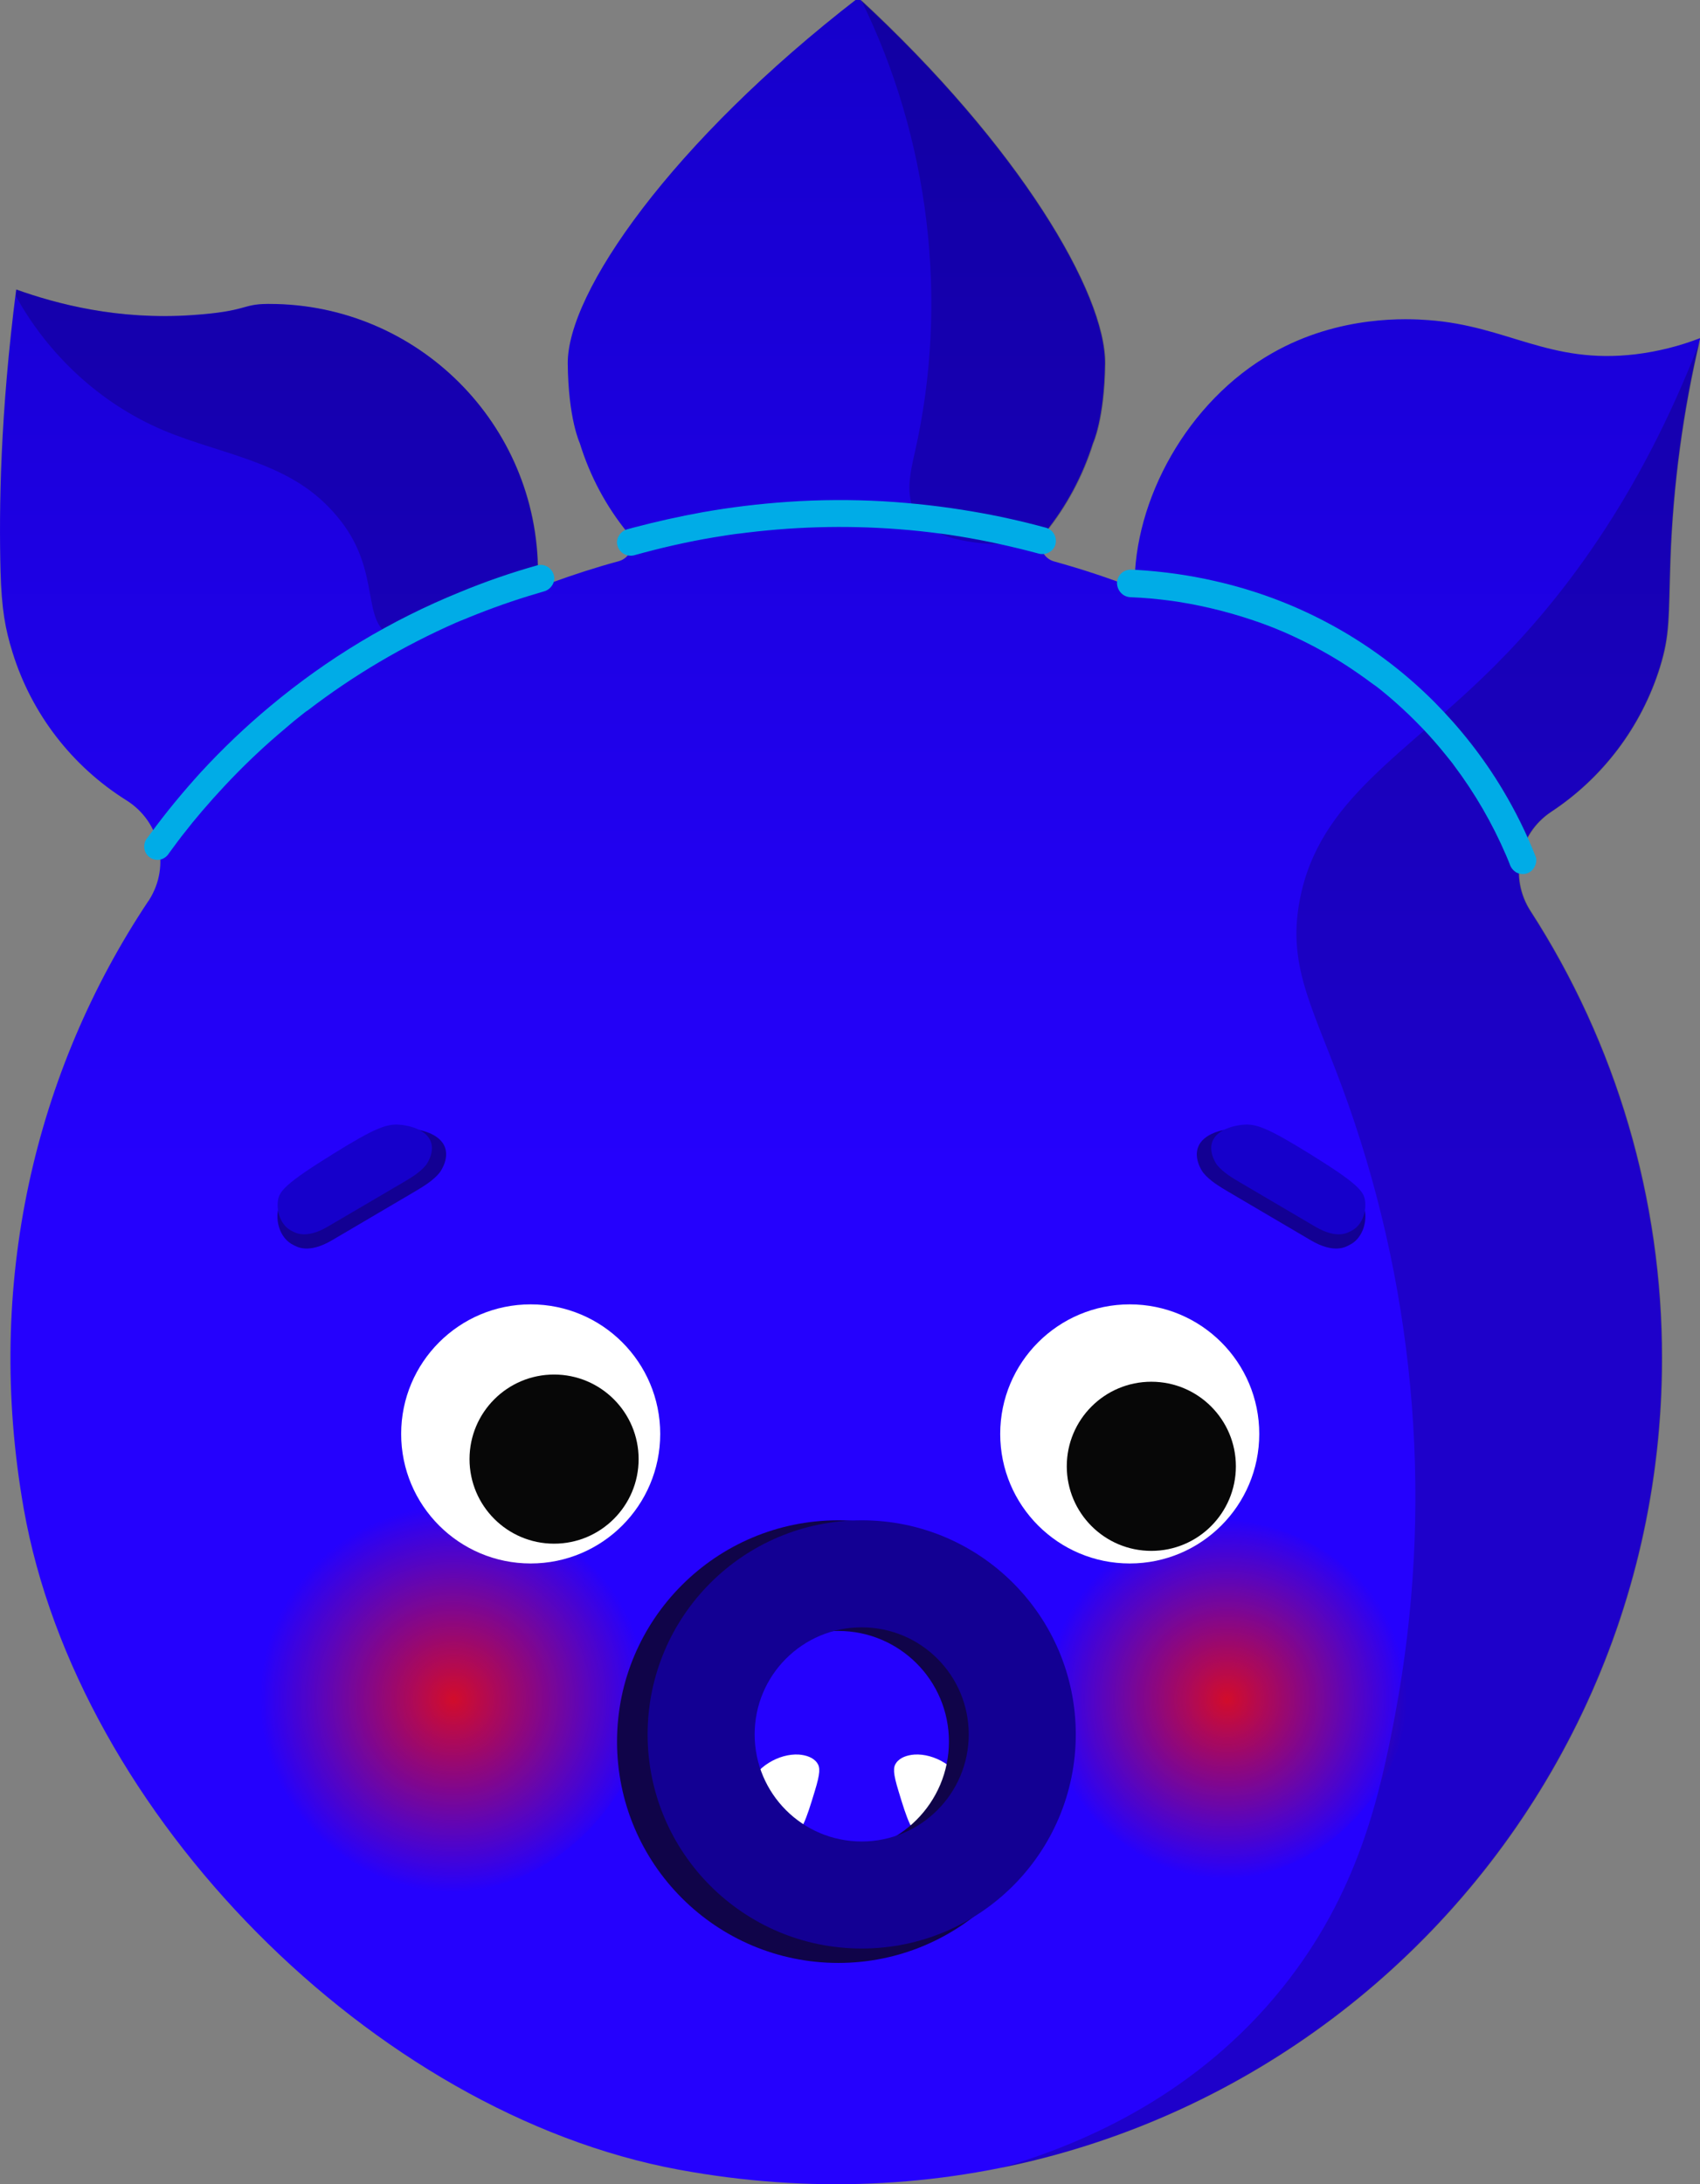 <svg
  version="1.1"
  id="blueberry-octo-profile-level-four"
  xmlns="http://www.w3.org/2000/svg"
  xmlns:xlink="http://www.w3.org/1999/xlink"
  x="0px"
  y="0px"
  viewBox="0 0 945 1213.9"
  style="enable-background: new 0 0 945 1213.9"
  xml:space="preserve"
>
  <rect x="0" y="0" width="945" height="1213.9" fill="#808080" stroke="none"/>
  <style type="text/css">
    .st0-blueberry-octo-level-four {
      fill: url(#SVGID_1_);
    }
    .st1-blueberry-octo-level-four {
      opacity: 0.2;
    }
    .st2-blueberry-octo-level-four {
      fill: #00ace7;
    }
    .st3-blueberry-octo-level-four {
      fill: url(#SVGID_00000118359887341069059460000005850580012415393205_);
    }
    .st4-blueberry-octo-level-four {
      fill: url(#SVGID_00000134950547533600233100000017525069569242817434_);
    }
    .st5-blueberry-octo-level-four {
      fill: #ffffff;
    }
    .st6-blueberry-octo-level-four {
      fill: #070707;
    }
    .st7-blueberry-octo-level-four {
      fill: #130093;
    }
    .st8-blueberry-octo-level-four {
      fill: #1600cb;
    }
    .st9-blueberry-octo-level-four {
      fill: #100449;
    }
  </style>
  <linearGradient
    id="SVGID_1_"
    gradientUnits="userSpaceOnUse"
    x1="472.504"
    y1="1843.05"
    x2="472.504"
    y2="913.22"
    gradientTransform="matrix(1 0 0 -1 0 1750)"
  >
    <stop offset="0.1" style="stop-color: #1600cb" />
    <stop offset="0.81" style="stop-color: #2501fd" />
  </linearGradient>
  <path
    class="st0-blueberry-octo-level-four"
    d="M862,451.3c28.9-19,50.3-47.4,60.6-80.3c5.7-18.5,4.8-27.3,5.9-60.2c1.5-41.4,7-82.6,16.6-122.9
	c-11.6,4.5-23.7,7.5-36,9c-47.9,5.7-71-15.8-115.1-19c-10.8-0.8-49.1-3.1-86.7,18.3C660,223,630.1,278,630.7,326.6v0.2
	c-14.7-5.7-29.6-10.6-44.8-14.8c-5.3-1.5-8.4-7-6.9-12.3c0.4-1.3,1-2.6,1.9-3.7c11.9-14.7,20.9-31.6,26.6-49.7
	c0,0,6.3-13.4,6.7-44.2c0.4-39-47.5-120.7-137.1-203.3c-104.1,80.4-161.9,164-161.5,203.3c0.3,30.7,6.7,44.2,6.7,44.2
	c5.6,18.2,14.6,35.1,26.6,49.8c3.5,4.2,2.9,10.5-1.3,13.9c-1.1,0.9-2.3,1.5-3.7,1.9c-12.6,3.4-24.9,7.4-37,11.8
	c-3,1.1-6.4-0.4-7.5-3.5c-0.2-0.6-0.4-1.3-0.4-2c0-82.4-66.8-149.3-149.3-149.3c-0.4,0-0.7,0-1.1,0c-14.5,0.1-10.9,4.1-41.7,6.2
	C65.6,178,31.4,168.9,9,160.9c-8.9,69.3-9.6,121.8-8.7,156.5c0.6,21.4,2.6,32.1,6.7,45.3c10.6,34.1,33.1,63.2,63.3,82.1
	C89.1,456.6,94.8,481.2,83,500c-0.2,0.3-0.4,0.7-0.7,1C19.8,594.9-8.9,713.2,13.2,838.5c30,169.9,194.4,335.9,364.1,367.3
	c292,53.9,546.5-168.8,546.5-450.9c0.1-88.2-25.3-174.6-73.1-248.6C838.8,487.9,843.8,463.5,862,451.3z"
  />
  <g class="st1-blueberry-octo-level-four">
    <path
      d="M508.6,251.1c-2.6,11.4-5.5,24,0.3,34.1c5.2,9.1,16.1,13.2,26.4,15.2c14.5,2.8,29.5,2.7,44-0.3c0.4-1.5,1-2.8,2-4
		c11.9-14.7,21-31.6,26.6-49.7c0,0,6.3-13.4,6.7-44.2c0.4-38.8-47.1-120-136-202.4C516.6,76.8,527.6,167.2,508.6,251.1z"
    />
    <path
      d="M90.5,239c17.4,7.4,35.8,11.7,53.4,18.6c19.9,7.7,33.8,16.9,45.6,32c22.4,28.8,11.1,56,28,63.8c6.3,2.9,12.6,1.3,54-18
		c10.6-5,20.3-9.5,28.8-13.7c-0.7-1-1.1-2.2-1.1-3.4c0-82.4-66.9-149.3-149.3-149.3c-0.4,0-0.7,0-1.1,0c-14.5,0.1-10.9,4.1-41.7,6.2
		c-41.3,2.8-75.5-6.3-97.9-14.3c-0.2,1.2-0.3,2.4-0.4,3.6C26.9,197.4,55.9,224.3,90.5,239z"
    />
    <path
      d="M862.3,451.3c28.9-19,50.3-47.4,60.6-80.3c5.8-18.5,4.8-27.3,5.9-60.2c1.4-40.9,6.9-81.5,16.2-121.3
		c-34,88.4-78.1,144.4-113.5,179.9c-50.7,50.9-98.2,74.4-109,130.8c-7.4,38.8,8.8,61.8,26.9,113.2C787.7,722,796.8,838.8,775.7,952
		c-8.8,46.7-20.8,100.3-62.9,152.8c-46.3,57.7-107.7,86-156.8,100.1c210-42.2,368.1-227.6,368.1-450c0.1-88.2-25.3-174.6-73.1-248.6
		C839.1,487.9,844.2,463.5,862.3,451.3z"
    />
  </g>
  <path
    class="st2-blueberry-octo-level-four"
    d="M94,474.1c1.4-1.9,2.8-3.8,4.2-5.7l2.2-2.9l0.5-0.7l0.4-0.5l-0.7,0.9c0.4-0.5,0.8-1,1.2-1.5
	c3.4-4.4,6.9-8.7,10.5-12.9c8.3-9.7,17.1-19.1,26.3-28c5.2-5,10.4-9.8,15.9-14.5c2.9-2.5,5.8-4.9,8.7-7.4c1.5-1.2,3-2.4,4.5-3.6
	l2.3-1.8l1.1-0.8c0.6-0.5-0.7,0.5-0.6,0.5l0.7-0.5c25.4-19.5,53.1-35.8,82.4-48.7c1.6-0.7,3.2-1.3,4.8-2l-1.8,0.8
	c12.1-5.1,24.4-9.6,37-13.5c3-0.9,6-1.8,9-2.7c3.8-1.1,6.5-5.4,5.2-9.2c-1.2-3.9-5.2-6.3-9.2-5.2c-14.6,4.1-29,9.1-43,14.9
	c-38.2,15.5-73.7,36.9-105.3,63.3c-13.6,11.3-26.5,23.6-38.5,36.6c-9.9,10.9-19.3,22.2-28,34.1l-2.6,3.5c-1,1.7-1.3,3.8-0.8,5.8
	c1.1,4,5.2,6.3,9.2,5.2C91.4,477,93,475.8,94,474.1L94,474.1z"
  />
  <path
    class="st2-blueberry-octo-level-four"
    d="M352.5,308.6c14.7-4.1,29.5-7.5,44.5-10c4.9-0.8,9.8-1.6,14.8-2.2l-2,0.3c29.7-4,59.7-4.9,89.6-2.6
	c8.2,0.6,16.3,1.5,24.5,2.6l-2-0.3c15,2,30,4.9,44.7,8.5c3.7,0.9,7.3,1.8,10.9,2.8c3.8,1,8.3-1.3,9.2-5.2c1-4-1.3-8.1-5.2-9.2
	c-13.2-3.6-26.6-6.6-40.1-8.9c-16.7-2.9-33.5-4.8-50.4-5.8c-17.7-1-35.4-0.9-53,0.3c-16,1.1-31.9,3-47.6,5.8
	c-12.7,2.3-25.3,5.1-37.8,8.4l-4.1,1.1c-3.8,1.1-6.5,5.4-5.2,9.2C344.4,307.3,348.5,309.6,352.5,308.6L352.5,308.6z"
  />
  <path
    class="st2-blueberry-octo-level-four"
    d="M628.5,331.9c7.6,0.3,15.1,1,22.6,2l-2-0.3c16.3,2.2,32.4,6,48,11.3c5.3,1.8,10.6,3.8,15.7,6l-1.8-0.8
	c13.4,5.7,26.4,12.5,38.6,20.5c3.3,2.2,6.5,4.4,9.7,6.7c1.6,1.2,3.2,2.4,4.8,3.5c1.1,0.8-1.2-0.9-0.1-0.1l1.1,0.8l2.3,1.8
	c5.6,4.5,11,9.3,16.2,14.3c4.8,4.7,9.5,9.5,13.9,14.6c2.1,2.4,4.2,4.9,6.2,7.4c1,1.2,1.9,2.4,2.9,3.6c0.1,0.1,0.2,0.3,0.3,0.4
	s-1.1-1.4-0.6-0.8l0.7,0.9c0.5,0.6,0.9,1.2,1.4,1.9c11.5,15.3,21.1,31.9,28.7,49.5c0.3,0.8,0.7,1.5,1,2.3l-0.8-1.8
	c0.7,1.5,1.3,3.1,1.9,4.6c0.6,1.9,1.8,3.4,3.4,4.5c1.8,1,3.8,1.3,5.8,0.8c1.9-0.5,3.5-1.8,4.5-3.5c0.9-1.7,1.5-3.9,0.8-5.8
	c-5.1-13-11.3-25.5-18.5-37.5c-10.6-17.7-23.4-34-38-48.7c-17.9-17.9-38.4-33-60.8-44.7c-19.3-10.1-39.8-17.6-61.1-22.4
	c-14.3-3.3-28.9-5.3-43.6-6.2c-1.1-0.1-2.2-0.1-3.3-0.1c-4.1,0-7.5,3.4-7.5,7.5C621.1,328.5,624.4,331.8,628.5,331.9L628.5,331.9z"
  />
  <radialGradient
    id="SVGID_00000105416481590400045070000002920506780211539842_"
    cx="252.02"
    cy="805.739"
    r="107.474"
    gradientTransform="matrix(1 0 0 -1 0 1750)"
    gradientUnits="userSpaceOnUse"
  >
    <stop offset="0" style="stop-color: #d20c2b" />
    <stop offset="1" style="stop-color: #d20c2b; stop-opacity: 0" />
  </radialGradient>
  <path
    style="
      fill: url(#SVGID_00000105416481590400045070000002920506780211539842_);
    "
    d="M226.7,838.7
	c-49.5,11.6-86.4,62.4-82.4,113.1s48.3,95,99,99.1c65.3,5.4,126.5-60.9,115.5-125.5s-91-107-150.5-79.5"
  />
  <radialGradient
    id="SVGID_00000110430000600642566820000018274715332438755514_"
    cx="682.04"
    cy="805.734"
    r="99.915"
    gradientTransform="matrix(1 0 0 -1 0 1750)"
    gradientUnits="userSpaceOnUse"
  >
    <stop offset="0" style="stop-color: #d20c2b" />
    <stop offset="1" style="stop-color: #d20c2b; stop-opacity: 0" />
  </radialGradient>
  <path
    style="
      fill: url(#SVGID_00000110430000600642566820000018274715332438755514_);
    "
    d="M658.5,846.1c-46,10.8-80.3,58-76.6,105.1
	s44.9,88.3,92,92.2c60.7,5,117.6-56.6,107.4-116.7s-84.6-99.5-139.9-73.9"
  />
  <circle class="st5-blueberry-octo-level-four" cx="295" cy="796.9" r="72" />
  <circle class="st5-blueberry-octo-level-four" cx="628" cy="796.9" r="72" />
  <circle class="st6-blueberry-octo-level-four" cx="640" cy="814.9" r="47" />
  <circle class="st6-blueberry-octo-level-four" cx="308" cy="810.9" r="47" />
  <path
    class="st7-blueberry-octo-level-four"
    d="M187.8,645.1c-28.9,18-32.6,22.6-33.4,28.3c-1,6.7,1.9,15.3,8.7,18.5c1.6,0.8,8.1,5.3,21.6-2.7l45.4-26.7
	c5.2-3.1,10.5-6.2,14.2-10.7c1.1-1.4,5.9-8.8,2.5-15.4c-4-7.7-16.3-8.9-18-9.1C221,626.5,214.2,628.7,187.8,645.1z"
  />
  <path
    class="st8-blueberry-octo-level-four"
    d="M185,641.4c-26.5,16.4-29.8,20.7-30.5,25.9c-0.9,6.2,1.7,14,7.9,16.9c1.5,0.7,7.4,4.8,19.8-2.5l41.6-24.4
	c4.8-2.8,9.6-5.7,13-9.8c1-1.3,5.3-8.1,2.2-14.1c-3.6-7-14.9-8.2-16.4-8.3C215.3,624.4,209.1,626.4,185,641.4z"
  />
  <path
    class="st7-blueberry-octo-level-four"
    d="M725.4,645.1c28.9,18,32.6,22.6,33.4,28.3c1,6.7-1.9,15.3-8.7,18.5c-1.6,0.8-8.1,5.3-21.6-2.7l-45.4-26.7
	c-5.2-3.1-10.5-6.2-14.2-10.7c-1.1-1.4-5.8-8.8-2.4-15.4c4-7.7,16.3-8.9,18-9.1C692.3,626.5,699,628.7,725.4,645.1z"
  />
  <path
    class="st8-blueberry-octo-level-four"
    d="M728.3,641.4c26.5,16.4,29.8,20.7,30.5,25.9c0.9,6.2-1.7,14-7.9,16.9c-1.5,0.7-7.4,4.8-19.8-2.5l-41.5-24.4
	c-4.8-2.8-9.6-5.7-13-9.8c-1-1.3-5.3-8.1-2.2-14.1c3.6-7,14.9-8.2,16.4-8.3C698,624.4,704.1,626.4,728.3,641.4z"
  />
  <path
    class="st5-blueberry-octo-level-four"
    d="M513.8,1023.8c-7.1-5-9.6-12.8-14.3-28.3c-3.1-10.1-3.1-13.3-1.3-15.8c2.2-3.1,6.3-4.3,10.1-4.6
	c10.7-0.7,24.7,6.6,28.8,19.7c4.3,13.8-2.7,30.9-12,32.8C520.7,1028.6,516.7,1025.8,513.8,1023.8z"
  />
  <path
    class="st5-blueberry-octo-level-four"
    d="M438.6,1023.8c7.1-5,9.6-12.8,14.3-28.3c3.1-10.1,3.1-13.3,1.3-15.8c-2.2-3.1-6.3-4.3-10.1-4.6
	c-10.7-0.7-24.7,6.6-28.8,19.7c-4.3,13.8,2.7,30.9,12,32.8C431.7,1028.6,435.8,1025.8,438.6,1023.8z"
  />
  <path
    class="st9-blueberry-octo-level-four"
    d="M466,844.9c-67.9,0-123,55.1-123,123s55.1,123,123,123s123-55.1,123-123l0,0C589,899.9,533.9,844.9,466,844.9z
	 M466,1029.4c-34,0-61.5-27.5-61.5-61.5s27.5-61.5,61.5-61.5s61.5,27.5,61.5,61.5l0,0C527.5,1001.8,500,1029.4,466,1029.4z"
  />
  <path
    class="st7-blueberry-octo-level-four"
    d="M479,844.9c-65.7,0-119,53.3-119,119s53.3,119,119,119s119-53.3,119-119l0,0C598,898.1,544.7,844.9,479,844.9z
	 M479,1023.4c-32.9,0-59.5-26.6-59.5-59.5s26.6-59.5,59.5-59.5s59.5,26.6,59.5,59.5l0,0C538.5,996.7,511.9,1023.4,479,1023.4z"
  />
</svg>
